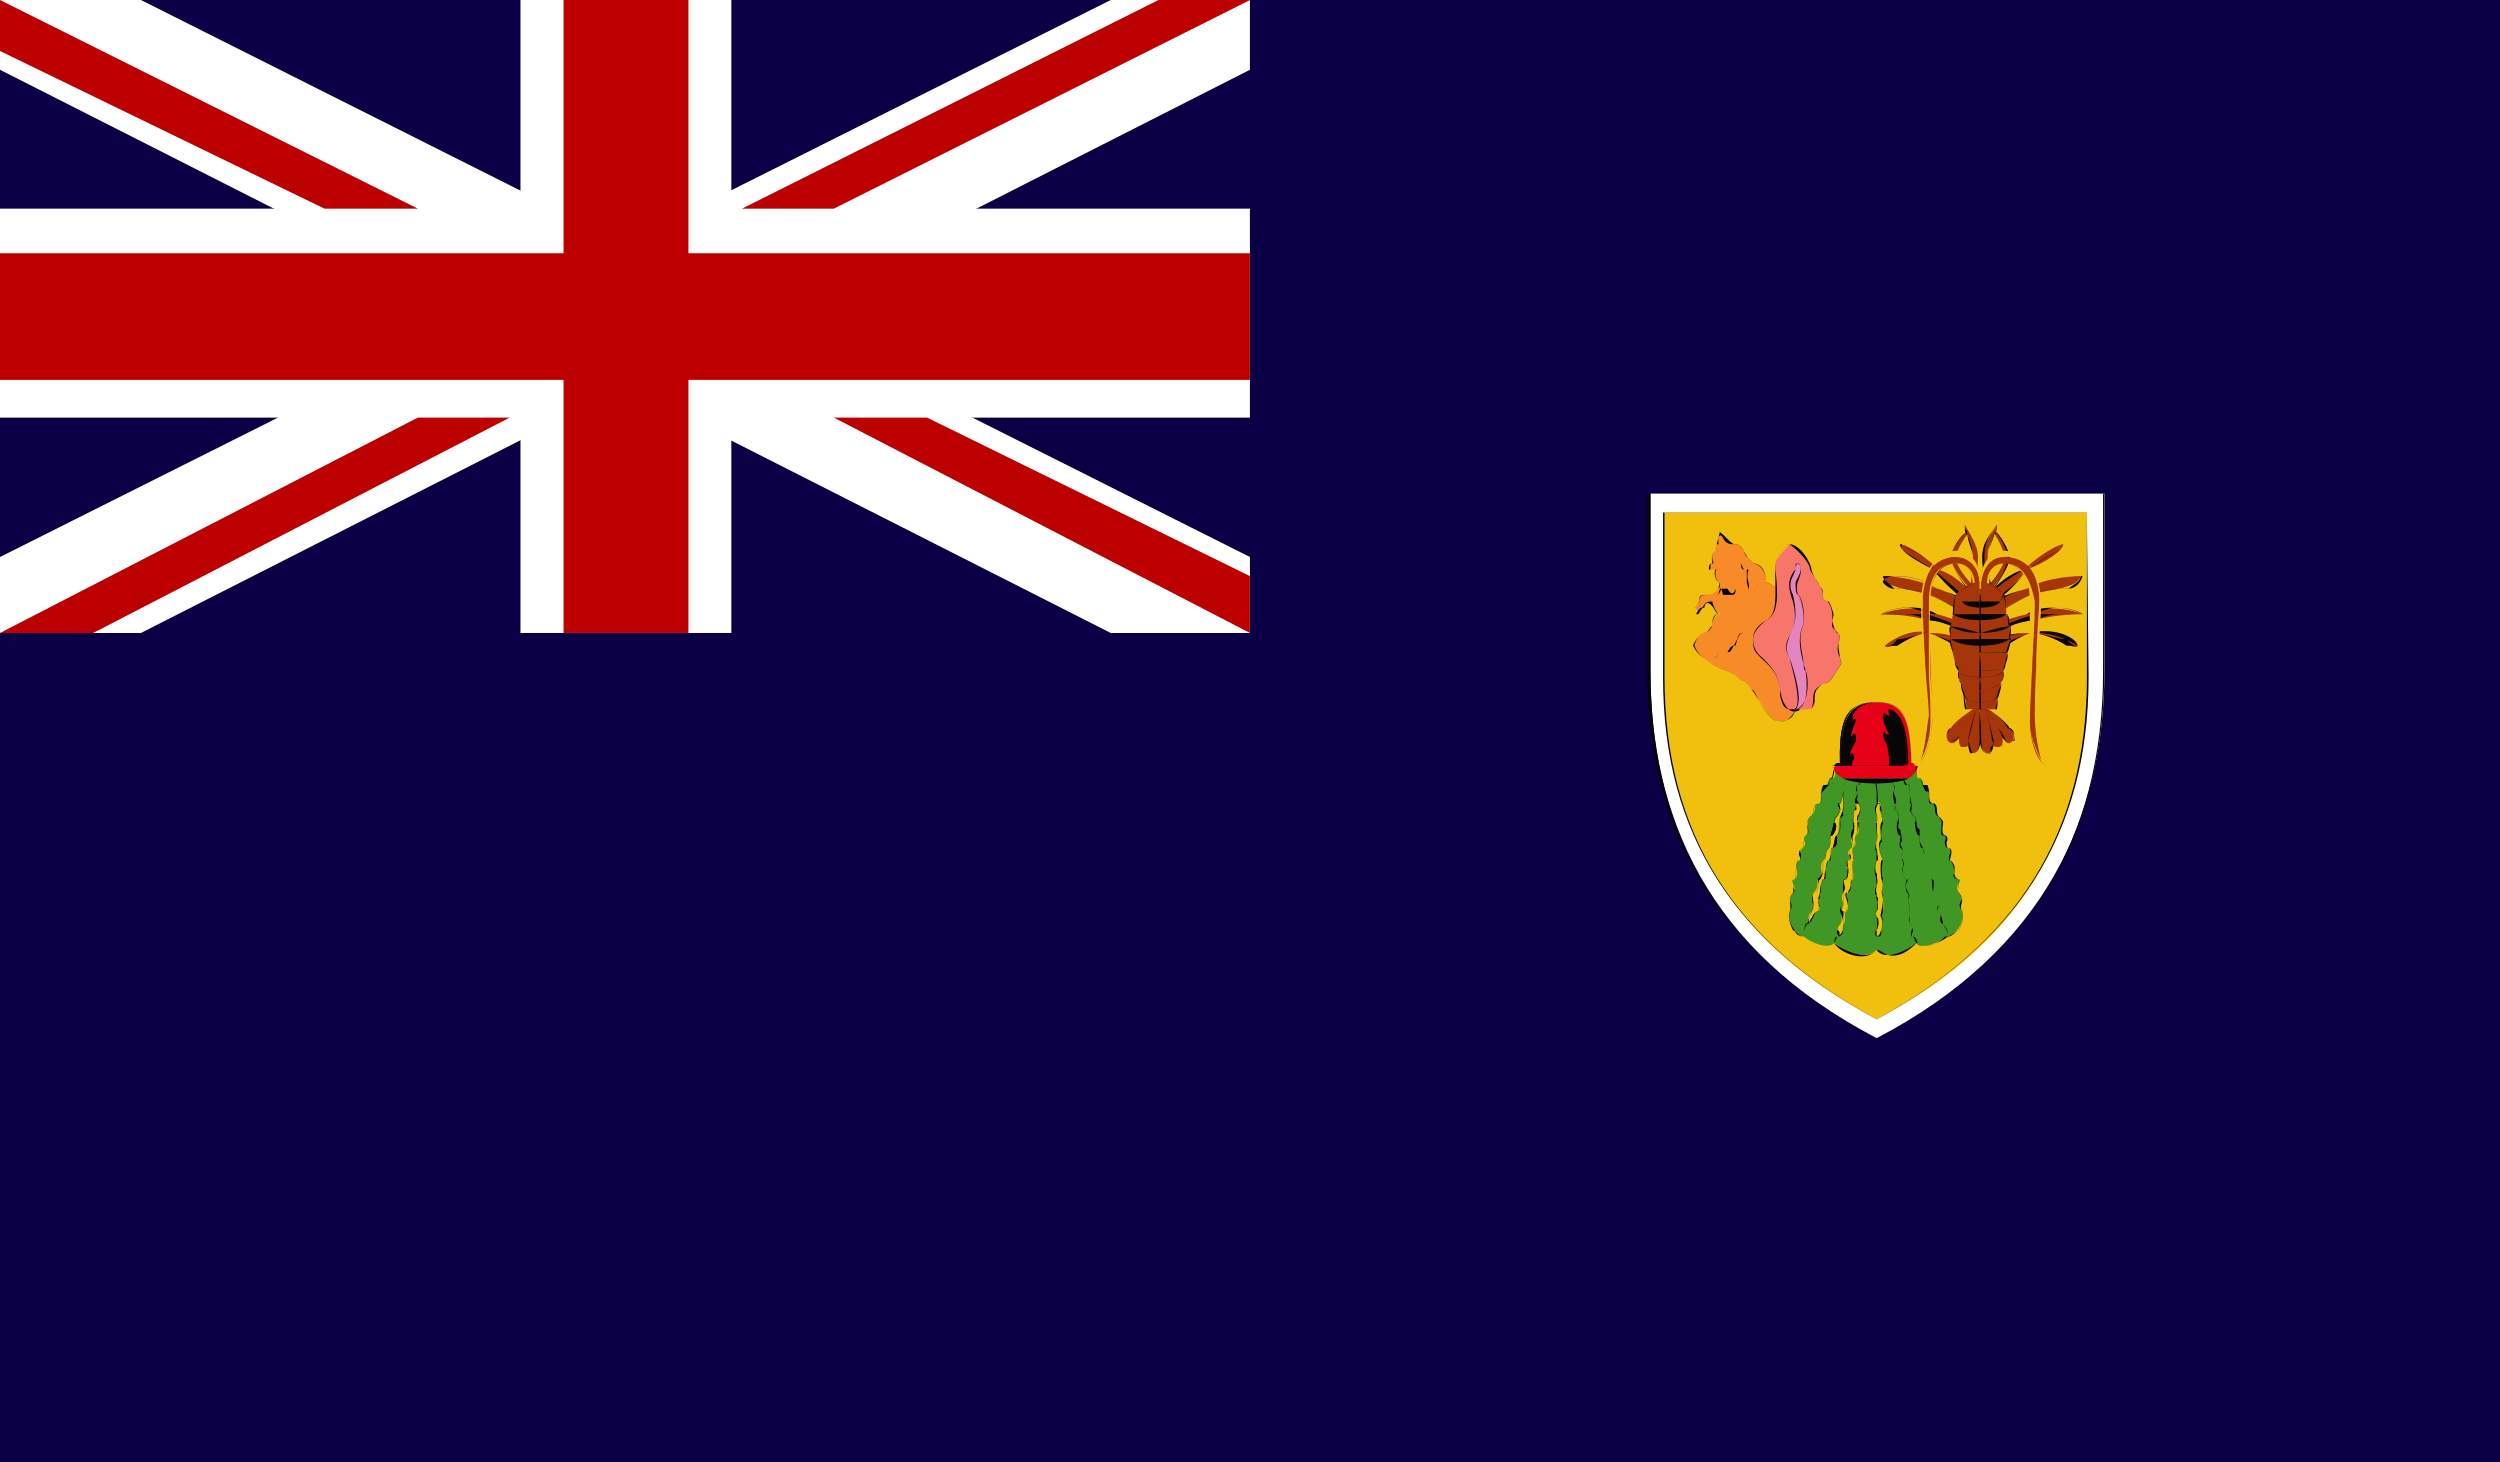 <svg enable-background="new 0 0 1451.1 848.6" viewBox="0 0 1451.1 848.6" xmlns="http://www.w3.org/2000/svg" xmlns:xlink="http://www.w3.org/1999/xlink"><rect x="0" y="0" width="1451.1" height="848.6" fill="#333333" stroke="none"/><clipPath id="a"><path d="m0 0h1451.1v848.6h-1451.1z"/></clipPath><clipPath id="b"><path d="m0 0h1451.1v848.6h-1451.1z"/></clipPath><path clip-path="url(#a)" d="m0 0h1451.1v848.6h-1451.1z" fill="#0b0045"/><g clip-path="url(#a)"><path clip-path="url(#b)" d="m1221.5 286.5v102.9c0 84.3-34.1 161.9-132.2 213.2-98.3-51.3-131.3-128.8-131.3-213.2v-102.9z" fill="#fff"/><g clip-path="url(#b)"><path d="m1089.3 602.6c-87.2-44.3-133.2-114.1-133.2-213.2v-102.9h265.3v102.9c.1 99.1-44.9 168.9-132.1 213.2zm131.4-316.1h-262.7v102.9c0 99.1 44.2 168.8 131.4 213.2 87.2-44.3 131.3-114.1 131.3-213.2z" fill="#070606"/></g><path clip-path="url(#b)" d="m1211.3 297.4v95.6c0 80.7-30.2 150.5-122 198.6-91.9-48.1-123.1-117.9-123.1-198.6v-95.6z" fill="#f1c00f"/><g clip-path="url(#b)"><path d="m1089.3 591.7c-81.8-44.3-124-106.8-124-198.6v-95.6h246l1 95.6c0 91.8-42.3 154.3-123 198.6zm122-294.3h-245.1v95.6c0 91.8 41.3 154.3 123.1 198.6 80.7-44.3 122-106.8 122-198.6z" fill="#070606"/></g><path clip-path="url(#b)" d="m1032.2 341.7c-1.8 0-3.6-3.7-7.1-3.7 0-7.4-4.7-11-7.5-11-3.6-3.8-3.6-3.8-5.4-7.3 0 0-1.8-3.8-4.7-3.8-4.7 0-5.4-3.6-7.4-3.6-1.8-3.5-1.8-3.5-2.7 0 0 3.6-3.5 7.4-.9 7.4-2.7 0-3.8 3.6-2.7 7.3-1.1 0-2 3.5 0 3.5h3.5c-2.9 0-3.5 3.8.9 7.4-.9 3.7-.9 3.7.9 3.7-1.8 0-4.7 3.6-7.3 3.6-4.7 0-5.6 0-5.6 3.8 0 0-1.8 3.6-2.7 3.6 2.7 3.8 3.6 0 5.6 0 .9-3.6 2.7-3.6 4.7-3.6.7 3.6 3.5 7.4 5.4 7.4-2.7 0-5.4 3.6-5.4 7.1 0 0-2 3.8-4.7 3.8-2 0-4.7 3.6-5.6 7.4 2.7 7.1 6.5 7.1 10.3 11.1 7.2 3.5 10.9 3.5 14.7 7.2 2.5 3.8 3.6 0 8.1 7.3 3.8 3.6 8.4 14.7 13.8 18.3 3.6 0 10.2 0 11.8-7 4.8-3.9 5.8-62.5-10-69.9z" fill="#f68b27"/><g clip-path="url(#b)"><path d="m1034 418.7c-1.8 0-3.6 0-3.6 0-4.7-3.5-6.5-7-9.1-11-2-3.7-3.8-7.3-4.7-7.3-2.8-3.6-3.6-3.6-5.6-3.6l-2.5-3.8c-3.8-3.6-7.5-3.6-14.7-7.2-3.8-4-7.6-4-11.1-11.1 1.7-3.8 4.5-7.4 6.4-7.4 2.7 0 3.5-3.8 4.7-3.8 0-3.6.7-7.1 3.5-7.1-1.8 0-3.5 3.6-3.5 7.1 0 0-2 3.8-4.7 3.8-2 0-4.7 3.6-5.6 7.4 2.7 7.1 6.5 7.1 10.3 11.1 7.2 3.5 10.9 3.5 14.7 7.2l2.5 3.8c2 0 2.8 0 5.6 3.6 2 0 2.7 3.6 4.7 7.3 2.7 4 4.5 7.4 9.1 11 4.6 0 10.2 0 11.8-7 2.9-4 4.7-33.1-.7-51.7-2.8-10.9-5.5-14.7-9.3-18.3-1.8 0-5.4-3.7-7.1-3.7 0-7.4-3.7-11-7.5-11-3.6-3.8-4.5-3.8-5.4-7.3 0 0-1.8-3.8-4.7-3.8-3.5 0-5.4 0-7.4-3.6-1.8-3.5-2.7 0-2.7 0s0 0 0 3.6c-.9 0-1.8 0-1.8 0h.9c.9-3.6.9-3.6.9-3.6l.9-3.5c4.5 3.5 6.5 7.2 9.2 7.2 2.9 0 4.7 3.8 4.7 3.8 1.7 3.6 1.7 3.6 5.4 7.3 2.9 0 7.5 3.5 7.5 11 1.8 0 5.4 3.7 7.1 3.7 4.7 3.6 7.4 7.4 10.1 18.3 4.7 18.5 4 47.7 0 51.7-1.6 3.4-4.3 6.9-8.3 6.9zm-36.6-62.2c-.9 0-2.9-3.8-2.9-3.8-2.6-3.6-4.5-3.6-5.3 0-2 0-2.9 3.8-3.5 3.8h-1.2c1.8-3.8 2.7-3.8 3.6-3.8 2-3.6 3.8-3.6 5.8-3.6.6 3.6 3.5 7.4 3.5 7.4zm-13.8-3.8c.9 0 2.7-3.6 2.7-3.6 0-3.8.9-3.8 5.6-3.8h3.7c1.8 0 1.8 0 2.7-3.6h-.9l.9-3.7c-1.8 0-3.8-3.6-2.7-7.4h1.8c-.9 0-1.8 0-3.5 0h-2c0-3.5.9-3.5 2-3.5 0-3.8 0-3.8 0-7.3 0 3.6 0 3.6.7 7.3-1.8 0-1.8 0-1.8 3.5h4.7c-1.8 0-1.8 0-1.8 3.8 0 0 .9 3.6 2.7 3.6 0 3.7-.9 3.7-.9 3.7s.9 0 1.8 0c-1.8 3.6-1.8 3.6-3.6 3.6-1.1 0-2.9 0-2.9 0-4.6 0-6.4 0-6.4 3.8-.1 0-1.9 3.6-2.8 3.6z" fill="#070606"/></g><path clip-path="url(#b)" d="m1038.7 315.9c-2.7 3.8-8.3 7.3-8.3 14.7 0 11.1 2.8 25.9-5.4 29.5-7.5 3.6-11.2 18.5-2.8 21.9 10 7.5 10 14.9 11.8 22.1 2 7.7 4.7 11.1 11.1 7.7 5.6 0 8.3 0 8.3-4 0-7.3 0-7.3 4.7-10.9 4.5 0 5.5-3.8 8.2-7.4 1.8-3.5 3.5-3.5 1.8-7.5-1.8-3.4-1.8-7.1 0-10.9 0-3.6-1.8-3.6-3.6-7.4 0 0-.9-3.6-.9-7.1 0 0 0-7.4-2.6-7.4-2.9 0-2.9-3.8-2.9-3.8 0-3.6-1.1-3.6-2.9-7.3-2.7-3.6-4.5-7.4-4.5-7.4 0-3.7-6.6-11-12-14.8z" fill="#f7756b"/><g clip-path="url(#b)"><path d="m1040.7 411.7c-3.8 0-5.6 0-7.4-7.7v-3.6c-1.1-7.3-2.8-11-11.1-18.5-2.9-3.4-4.7-3.4-4.7-10.9 0-3.6 1.8-7.4 7.5-10.9 7.1-3.6 5.4-14.7 5.4-29.5 0-7.3 3.6-10.9 7.5-14.7h.7c6.4 0 12.8 11.1 12.8 14.7 0 0 .9 3.8 3.6 7.4 1.8 3.7 3.8 3.7 2.9 7.3 0 0 0 3.8 3.5 3.8 2 3.6 2.9 7.4 2.9 7.4-.9 3.6-.9 7.1-.9 7.1 2.7 3.8 4.5 3.8 4.5 7.4-1.8 3.8 0 7.6 0 10.9 1.7 4 0 4-1.8 7.5-2.7 3.6-3.8 7.4-8.2 7.4-3.8 3.6-4.7 3.6-4.7 10.9l-1.8 4c-.9 0-3.5 0-6.4 0-1.6 0-2.7 0-4.3 0zm-2-95.8h-.7c-4 3.8-7.5 7.3-7.5 14.7 1.8 14.7 1.8 25.9-5.4 29.5-4.7 3.6-7.5 7.4-7.5 10.9 0 3.8 1.1 7.6 5.5 10.9 7.4 7.5 9.2 11.1 10.2 18.5l.7 3.6c2 7.7 6.7 11.1 11.1 7.7h6.4l.9-4c0-7.3.9-7.3 5.6-10.9 4.5 0 5.5-3.8 8.2-7.4 1.8-3.5 3.5-3.5 1.8-7.5-1.8-3.4-1.8-7.1 0-10.9 0-3.6-1.8-3.6-1.8-3.6-2.7-3.8-2.7-7.4-2.7-10.9 0 0 0-3.8-2.6-7.4-2.9 0-2.9-3.8-2.9-3.8 0-3.6-1.1-3.6-2.9-7.3-2.7-3.6-4.5-7.4-4.5-7.4.1-3.6-6.5-10.9-11.9-14.7z" fill="#070606"/></g><path clip-path="url(#b)" d="m1040.7 411.7c10 0 8.1-14.9 7.3-22.3-1.1-7.5-5.8-18.5-1.8-25.8 3.6-7.1-5.6-18.3-2.9-25.6 2.9-7.4 1.8-7.4 1.8-7.4 0-3.5-2.9-3.5-2.9 0 0 0-.7 0-1.6 3.8-2.7 3.6-2 10.9 0 10.9.9 3.8 2.7 14.7-1.1 22.1-3.6 7.4-2.7 11.1-.9 14.5 3 7.5 8.4 29.8 2.1 29.8z" fill="#e485c0"/><g clip-path="url(#b)"><path d="m1039.6 411.7h1.1c6.3 0 0-22.3-2-29.8-1.8-3.4-3.6-7.1.9-14.5 3.7-7.4 1.9-14.7 1.1-18.3-2.7-7.4-2.7-11.1-1.1-14.7 1.9-3.8 2.7-3.8 2.7-3.8 0-3.5 0-3.5 0-3.5 1.8 0 2.9 0 2.9 3.5 0 0 1.1 0-1.8 7.4-1.1 3.7 0 7.3.7 7.3 2.9 3.8 3.9 14.7 2.2 18.3-2.9 7.4 0 14.9.7 22.3l1.1 3.5c1.8 3.6 2.7 22.3-7.3 22.3zm3.8-84.7s-1.1 0-1.1 3.5c0 0 0 0-1.6 3.8-2 3.6-2 7.3 0 10.9 1.6 7.4 2.7 14.7-1.1 22.1-3.6 7.4-2.7 11.1-.9 14.5 2.8 7.5 8.2 25.8 3.5 29.8 8.4 0 6.5-18.6 5.8-22.3-1.1 0-1.1-3.5-1.1-3.5-1.8-7.3-3.6-14.9-.7-22.3 1.8-3.6 0-14.5-2.2-18.3-1.8 0-1.8-3.6-1.8-7.3 4-7.4 2.9-7.4 2.9-7.4.1-3.5-1-3.5-1.7-3.5zm-48.9 54.9h-.7c1.7 0 2.7 0 3.5-3.4h.9 4.5c2-3.8 2.9-3.8 4.7-3.8 1.8-7.4 2.9-7.4 6.4-7.4-3.5 0-4.6 0-5.4 3.6-2.1 3.8-3.8 7.6-4.6 7.6h-4.7c-1.8 0-1.8 0-1.8 0-.7 3.4-1.7 3.4-2.8 3.4zm4.7-25.4c.9-3.8 2.9-7.4 3.5-7.4 2 0 4.7 0 5.8-3.8-1 3.8-3.8 3.8-5.8 3.8-.6 0-2.6 3.6-3.5 7.4zm5.6-11.2h-2c-.7 0-2.7 0-2.7 0l-.9-3.6h3.5c2 3.6 3.6 3.6 4.7 0 .1 3.6-1 3.6-2.6 3.6zm12.7 0c1.1-3.6 1.8-7.3 7.5-7.3-5.6 0-6.4 3.7-7.5 7.3zm-2.7-3.6s0 0-.9-3.7c0-3.6 0-3.6 0-7.4 0 0 0 0-1.7 0-1.8 0-1.8-3.5-1.8-3.5s0-3.8-1.8-3.8v-3.6c-1 0-1 0-3.8 0h3.8s0 0 0 3.6c1.8 0 1.8 3.8 1.8 3.8s0 0 1.8 3.5h2.7c-.9 3.8-.9 3.8 0 7.4-.1 0 .8 3.7-.1 3.7z" fill="#070606"/></g><path clip-path="url(#b)" d="m1111.4 444.6c1.8 3.7 0 7.4 2.7 7.4 2.8 0 0 3.7 3.5 3.7 3.8 3.6 0 10.8 4.7 10.8 2.9 0-.9 3.8 2.9 7.3 5.4 3.8 0 7.6 3.6 11.1 2.7 3.6-1.8 3.6 1.8 7.3 4.7 3.8-.9 7.4 1.8 7.4 4.6 3.6-.9 7.5 4.6 10.9 2.9 0-3.5 3.8 0 7.6 3.6 3.6 0 7.4 1.8 10.9 1.8 3.7-1.8 14.5-10 14.5-2.8 3.8-13.8 7.8-16.5 3.8-3.8 4-16.5 10.9-22.9 4-7.5 6.9-19.5 0-24.8-4-2.9 4-13.8 0-17.6-3.8-6.3 0-10-10.8-8.2-14.5 2-3.6-1.8-7.4 2-10.9 2.7-3.8-2.7-7.6.9-7.6 3.6-3.4-.9-7.3 1.8-10.9 3.6 0-1.1-3.6 2.9-7.4 3.6-3.7-1.1-3.7 1.8-7.3 3.5-3.5-1.1-7.3 2.7-11.1 4.5-3.5.9-7.3 4.5-7.3 2.9 0 0-7.2 2.9-10.8 4.5 0 1.7-3.7 4.5-3.7 3.8 0 1.1-3.6 3.8-7.4 8 3.7 33.6 7.3 44.8 0z" fill="#419726"/><g clip-path="url(#b)"><path d="m1098.5 554.7c-4.5 0-6.5-3.3-9.2-3.3-5.6 6.9-19.5 3.3-24.8-4-2 4-9.3 0-14.7-3.8 5.4 3.8 12.7 7.8 14.7 3.8 5.3 4 19.2 10.9 24.8 4 4.6 6.9 18.3 0 22.9-4 4.7 4 13.7 0 16.5-3.8 4.7 0 6.5-3.6 8.3-3.6 1.8-3.6 2.9-7.2 1.8-10.9-1.8-3.6-1.8-3.6 0-7.4 0 0 0 0-1.8-3.6-1.8 0 0-3.8 0-3.8 0-3.8 0-3.8 0-3.8-3.5 0-3.5-3.4-2.8-3.4 0-3.9 0-3.9-1.8-7.5-1.8 0-.9 0-.9-3.6.9 0 .9-3.8-.9-3.8s-1.8-3.7-1.8-3.7 1.8-3.6-1.1-3.6c-1.7 0-.7-3.5-.7-7.3 0 0 .7 0-1.8-3.8-2 0-2-3.5-2-3.5s0-3.8-1.8-3.8-1.8 0-1.8-3.6 0-3.6-2-3.6c-1.7-3.6-1.7-3.6-1.7-3.6-.9-3.7-.9-3.7-.9-3.7-2.7 0-2.7-3.6-2.7-3.6s0-3.7-.9-3.7c-5.6 3.7-12.9 3.7-19.4 3.7-10.2 0-22.1 0-25.6-3.7-1.8 0-1.8 3.7-1.8 3.7l-.9 3.6c-2 0-2 0-2 3.7 0 0-.7 0-3.5 3.6 0 0-1.1 0-1.1 3.6s0 3.6-1.8 3.6c-2.7 0-2.7 3.8-2.7 3.8s0 3.5-1.8 3.5c-2.7 3.8-1.9 3.8-1.9 3.8 1.1 3.8 1.1 7.3-.7 7.3-1.1 0-1.1 3.6-1.1 3.6l-.7 3.7c-2.2 0-2.2 3.8-2.2 3.8 1 3.6 2.2 3.6-.7 3.6-1.1 3.6-1.1 3.6-1.1 7.5 0 0 0 3.4-.7 3.4-1.9 0-.9 0-.9 3.8 0 0 1.6 3.8 0 3.8-2 3.6-2 3.6-2 3.6.9 3.8 2 3.8 0 7.4-.7 3.7 0 7.3 2 10.9 1.6 0 2.7 3.6 6.3 3.6-4.7 0-5.4-3.6-5.4-3.6-2.8-3.6-3.5-7.2-2.8-10.9.9-3.6 0-3.6 0-7.4 0 0 0 0 2-3.6v-3.8c0-3.8-1.1-3.8.9-3.8.7 0 .7-3.4.7-3.4 0-3.9 0-3.9 1.1-7.5 1.8 0 1.8 0 1.8-3.6 0 0-1.8-3.8 1.1-3.8l.7-3.7s0-3.6 1.1-3.6c1.8 0 .7-3.5.7-7.3 0 0-.7 0 1.9-3.8 1.8 0 1.8-3.5 1.8-3.5s0-3.8 2.7-3.8c1.8 0 1.8 0 1.8-3.6s0-3.6 1.1-7.2h2.9c.7-3.7.7-3.7.7-3.7 2 0 2-3.6 2-3.6s.9-3.7 2.7-3.7c3.5 0 15.5 3.7 25.6 3.7 6.5 0 13.8 0 19.4-3.7.9 0 .9 3.7.9 3.7s0 3.6 1.8 3.6c0 0 1.8 0 1.8 3.7h2.8c.9 3.6.9 3.6.9 7.2 0 0 0 3.6 2.7 3.6 1.8 0 1.8 3.8 1.8 3.8s0 3.5 1 3.5c3.6 3.8 2.5 3.8 2.5 3.8-.7 3.8-.7 7.3 1.1 7.3s1.8 3.6.9 3.6c0 0 0 3.7.9 3.7 2.9 0 1.8 3.8 1.8 3.8-.9 3.6-.9 3.6 0 3.6 2.8 3.6 1.8 3.6 1.8 7.5 0 0 0 3.4 2.8 3.4v3.8s-1.8 3.8 0 3.8c1.8 3.6 1.8 3.6 1.8 3.6 0 3.8-1.8 3.8 0 7.4 1.1 3.7 0 7.3-1.8 10.9-1.8 0-3.5 3.6-6.4 3.6-4.6 3.8-15.6 7.8-18.3 3.8-3.9 3.9-8.4 7.3-13.9 7.3z" fill="#070606"/></g><path clip-path="url(#b)" d="m1069.9 459.3s0 3.6-1.7 7.2c-1.8 0 1.7 3.8-1.8 7.3-2.7 3.8 0 3.8-2.7 11.1-2.6 0 0 3.6-2 7.3-3.5 3.8 0 3.8-3.5 7.4-2.9 3.6.9 7.5-1.8 10.9-3.8 0 .7 3.8-3.8 7.6-2.7 3.6 1.8 7.4-.9 10.9-3.5 3.7-.9 3.7-2.8 7.3 3.7-3.6 3.7-7.3 6.4-7.3 2.9-3.6-.9-7.4 0-7.4 1.8 0 0-7.4 2.9-11.1 2.9 0 0-7.3 2.9-10.9 1.6 0 .7-3.6 2.6-7.4 2.7-3.7 0-3.7 2.7-7.3 1.8-3.5 0-7.3 1.8-11.1 1.7-3.5 1.7-7.3 1.7-7.3s0-10.9 0-7.2z" fill="#f1c00f"/><g clip-path="url(#b)"><path d="m1048.8 536.4h-.7c1.8 0 1.8-3.6 1.8-3.6s0 0 1.7-3.7l.9-3.6c-.9-3.8-.9-3.8 0-7.4 2.7 0 2.7-3.8 2.7-3.8 0-3.8 0-3.8 0-3.8 2.9-3.4 2.9-3.4 2.9-7.3v-3.6c1.7 0 1.7-3.6 1.7-3.6s0-3.8 1.8-3.8c.9-3.7.9-3.7.9-3.7 0-3.6 0-3.6 1.1-7.2l.9-3.8s0-3.8 1.8-3.8c1.8-3.5 1.8-3.5 1.8-3.5-1.8-3.8-1.8-3.8 0-3.8 1.7-3.6 1.7-7.2 1.7-7.2v-3.6 10.8s0 0 0 3.8v3.5c-1.7 0-1.7 3.8-1.7 3.8 0 3.8 0 3.8-1.8 7.3v3.6s0 3.7-2.7 3.7c-1.1 0-1.1 3.8-1.1 7.4 0 0-.9 0-1.6 0-1.2 3.6-1.2 3.6-1.2 7.5 0 3.4 0 3.4-1.7 3.4-1.1 3.8-1.1 3.8-1.1 7.6-.7 0-.7 3.6-.7 3.6h-1.1c1.1 3.8 1.8 3.8 0 7.4-1.8 0-2.7 3.7-2.7 3.7s-1.7 3.7-3.6 3.7zm21.1-77.1s0 3.6-1.7 7.2c-1.8 0 0 0 0 3.8 0 0 0 0-1.8 3.5-1.8 0-1.8 3.8-1.8 3.8 1.8 0 1.8 3.8-.9 7.3-1.1 0-1.1 0-1.1 3.6 0 0 0 0-.9 3.7-1.8 0-1.8 3.8-1.8 3.8s0 3.6-1.7 3.6v3.6c0 3.9 0 3.9-1.8 7.3 0 0-1.1 0-1.1 3.8 0 0 0 3.8-2.7 3.8-.9 3.6 0 3.6 0 7.4l-.9 3.6c-1.7 3.7-1.7 3.7-1.7 3.7v3.6c.9-3.6 1.7-3.6 1.7-3.6s.9-3.7 3.6-3.7c1.1-3.6 0-3.6 0-7.4l1.1-3.6c0-3.8.7-3.8 1.8-7.6 0 0 .9 0 .9-3.4.9-3.9.9-3.9 2-7.5h.7c.9-3.6.9-7.4 2-7.4l.9-3.7s0-3.6 1.8-3.6c1.8-3.5 1.8-3.5 1.8-7.3v-3.8c1.7-3.5 1.7-3.5 1.7-3.5 0-3.8 0-3.8 0-3.8v-7.2z" fill="#070606"/></g><path clip-path="url(#b)" d="m1077.3 466.4c-1.8 0 1.7 3.8-.9 3.8-1.8 7.3 1.8 7.3-.9 14.7-2.9 3.6.9 3.6-.9 7.3-4.7 3.8.9 3.8-2 7.4-2.8 3.6 2 3.6-.9 10.9-3.5 0 .9 3.8-1.8 7.6-1.7 3.6 0 3.6 0 7.4-1.7 3.6 0 7.3-1.7 10.9-3.6 3.6 0 3.6-1.8 7.2 3.5 0 3.5-7.2 3.5-7.2 1.8 0 0-7.3 1.8-7.3 2.9-3.6-1.8-7.4.9-10.9 2.9-3.8 0-7.6 2.9-7.6.9-3.4-.9-7.3 0-10.9 1.8 0-.9-3.6 0-7.4 3.5-3.7 0-3.7 1.8-7.3 3.7-3.5 0-7.3 1.7-11.1 0-.1 2-7.5-1.7-7.5z" fill="#f1c00f"/><g clip-path="url(#b)"><path d="m1066.3 543.6c1.8 0 0 0 0-3.6 0 0 0-3.6 1.8-3.6 1.7-3.6 1.7-3.6 0-7.3 0 0 0-3.6 1.7-3.6v-3.8-3.6c0-3.8 0-3.8 0-7.6h1.8c.9-3.4.9-7.3.9-7.3-.9 0-.9-3.6 0-3.6 2 0 .9-3.6.9-3.6s-.9-3.8 1.1-3.8c.9-3.7.9-3.7.9-3.7s-2-3.6 0-7.2c.9 0 0-3.8 0-3.8s0-3.8.9-7.3c0 0 .9 0 .9-3.8 0 0-.9 0 0-3.6 1.7 3.6 1.7 3.6 1.7 3.6 2 3.8 0 7.3 0 7.3-.9 3.8-.9 3.8-.9 3.8s.9 3.8-.8 7.3v3.6s0 0-1.8 3.7v3.8c.9 3.6.9 3.6 0 3.6v3.6 7.3h-.9c0 3.8 0 7.6-2 7.6-.9 0-.9 3.6 0 3.6 0 3.8 0 3.8-.9 7.4-1.8 0-1.8 3.7-1.8 3.7v3.6 3.6c.1.1.1 3.7-3.5 3.7zm11-77.2c0 3.8.8 3.8-.9 3.8-.9 3.5-.9 3.5-.9 7.3.9 0 .9 3.8 0 7.3 0 0-.9 0 0 3.6 0 0 0 0-.9 3.7-2 0-1.1 3.8-1.1 3.8 1.1 0 1.1 3.6-.9 3.6-.9 0 0 3.6 0 3.6s.9 3.9-.9 7.3c-1.8 0-1.8 0-1.8 0 0 3.8 1.8 3.8 0 7.6v3.6 3.8c-1.7 0-1.7 3.6 0 3.6 0 3.7 0 3.7-1.7 7.3-1.8 0-1.8 3.6-1.8 3.6 1.8 0 1.8 3.6 0 3.6 1.8 0 3.5-3.6 3.5-3.6 0-3.6 0-3.6 0-3.6v-3.6s0-3.7 1.8-3.7c.9-3.6.9-3.6 0-7.4 0 0-1.8-3.6.9-3.6 2-3.8 2-3.8 2-7.6h.9c0-3.4 0-3.4 0-7.3v-3.6c.9 0 0 0 0-3.6v-3.8c1.8-3.7 1.8-3.7 1.8-3.7v-3.6c1.7-3.5 1.7-7.3 1.7-7.3s-1.7 0-.9-3.8c0 0 2.9-3.5.9-7.3 0 0 0 0-1.7 0z" fill="#070606"/></g><path clip-path="url(#b)" d="m1089.3 466.4c-1.8 3.8 1.7 7.3 0 11.1-.9 3.8 1.7 7.3 0 10.9-1.8 3.7 2.6 7.5 0 11.1-1.8 7.5 1.7 10.9 0 14.7-1.8 3.8 2.6 7.4 0 14.7-1.8 3.7 3.5 3.7 0 10.9-1.8 0 0 7.4 2.6 0 2-7.2-2-7.2.9-10.9 1.1-3.6-.9-10.9 0-14.7 0-3.8-2.9-7.1 0-14.7 0 0-3.5-7.4-1.8-11.1 1.8 0-1-7.2.9-10.9 2 0-.9-7.3-.9-7.3 1.9 0 .1-7.3-1.7-3.8z" fill="#f1c00f"/><g clip-path="url(#b)"><path d="m1090 543.6h-.7c-.9 0-.9-3.6 0-3.6 1.7-3.6.7-7.2.7-7.2-1.6 0-2.5-3.7-.7-3.7.7-3.6.7-7.4.7-7.4-1.6-3.6-2.5-3.6-.7-7.4 0-3.8 0-3.8-.9-7.1 0 0-.9-3.9.9-7.5v-3.7c-.9-3.8-.9-3.8 0-7.5v-3.6c0-3.5-.9-7.3 0-7.3v-3.8c-.9-3.5-1.8-3.5 0-7.3h.7c2 0 2 3.8 2 3.8s0 0 0 3.5c.9 0 .9 3.8.9 3.8-.9 3.8-.9 3.8-.9 7.3 0 3.6.9 3.6 0 3.6-2 3.7-.9 3.7 0 7.5.9 3.6.9 3.6.9 3.6-.9 3.6-.9 7.5 0 10.9v3.8c-.9 3.8 0 3.8 0 7.4v7.4c-.9 3.7-.9 3.7 0 3.7 0 0 0 3.6-.9 7.2 0 3.6-.9 3.6-2 3.6zm0-77.2h-.7c-.9 3.8-.9 3.8 0 7.3v3.8 7.3 3.6c-.9 3.7 0 3.7 0 7.5 0 0 1.7 3.6 0 3.6-1.8 3.6-.9 7.5 0 7.5 0 3.4.7 3.4 0 7.1-.9 3.8 0 3.8 0 7.4 0 0 1.7 3.8 0 7.4-1.8 0-.9 3.7 0 3.7 0 0 1.7 3.6 0 7.2v3.6h.7s1 0 2-3.6c.9-3.6.9-7.2 0-7.2 0 0-.9 0 0-3.7.9-3.6.9-7.4.9-7.4-.9-3.6-.9-3.6 0-7.4 0 0 0-3.8-.9-3.8 0-3.4-.9-7.3 0-10.9.9 0 .9 0 0-3.6-.9-3.8-2-3.8-.9-7.5 0 0 .9 0 .9-3.6 0-3.5-.9-3.5 0-7.3.9 0 .9-3.8 0-3.8 0-3.5-.9-3.5-.9-3.5v-3.8h-1.1z" fill="#070606"/></g><path clip-path="url(#b)" d="m1109.4 448.3c0-29.6-3.6-40.6-20-40.6-17.6 0-21.2 11-21.2 40.6z" fill="#e60018"/><g clip-path="url(#b)"><path d="m1089.3 551.3c.7-4 0-7.8 0-7.8-.9 0-1.8-3.6 0-3.6.7-3.6 0-7.2 0-7.2-.9 0-1.8-3.7 0-3.7.7-3.6.7-7.4.7-7.4-1.6-3.6-2.5-3.6-.7-7.4 0-3.8 0-3.8-.9-7.1 0 0-.9-3.9.9-7.5v-3.6c-.9-3.8-.9-3.8 0-7.5v-3.6c0-3.5-.9-7.3 0-7.3v-3.8c-.9-3.5-1.8-3.5 0-7.3v-7.2c-.9-3.6-.9-7.3 0-7.3-.9 0 0 3.7 0 3.7.7 3.6.7 10.8.7 10.8-1.6 3.8-1.6 3.8-.7 7.3v3.8 7.3 3.6c-.9 3.7 0 3.7 0 7.5 0 0 1.7 3.6 0 3.6-1.8 3.6-.9 7.5 0 7.5 0 3.4.7 3.4 0 7.1-.9 3.8 0 3.8 0 7.4 0 0 1.7 3.8 0 7.4-1.8 0-.9 3.7 0 3.7 0 0 1.7 3.6 0 7.2-.9 0-.9 3.6 0 3.6 0 .1.7 3.9 0 7.8zm23-3.9-1.8-3.8c-2 0-1.1 0-1.1-3.6 1.1 0 1.1-3.6-.9-3.6-.9-3.6 0-3.6 0-7.3v-3.6c-.9 0-.9-3.8-.9-3.8s.9-3.6-.9-3.6c-.9-3.8-.9-3.8 0-7.6 0 0 .9 0-.9 0-1.8-3.4-1.8-7.3-1-7.3 0 0 1-3.6-.8-3.6v-3.6s.8-3.8-1.1-3.8c-.7-3.7 0-3.7 0-3.7 0-3.6 1.1-3.6-.7-3.6-2-3.5-1-7.3-1-7.3 1-3.8 1-3.8 0-7.3-1.8 0-1.8 0-.9-3.8h-.9c-.8-7.2-.8-7.2 0-7.2 0-3.6.9-3.6-.8-3.6v-3.7-3.6h-19.6v3.6s.9 3.7 0 3.7c-1.7 0-1.7 0-.9 3.6 0 0 .9 0-.8 7.2 0 3.8.8 3.8-.9 3.8-.9 3.5-.9 3.5-.9 7.3.9 0 .9 3.8 0 7.3 0 0-.9 0 0 3.6 0 0 0 0-.9 3.7-2 0-1.1 3.8-1.1 3.8 1.1 0 1.1 3.6-.9 3.6-.9 0 0 3.6 0 3.6s.9 3.9-.9 7.3c-1.8 0-1.8 0-1.8 0 0 3.8 1.8 3.8 0 7.6v3.6 3.8c-1.7 0-1.7 3.6 0 3.6 0 3.7 0 3.7-1.7 7.3-1.8 0-1.8 3.6-1.8 3.6 1.8 3.6 1.8 3.6 0 3.6l-1.8 3.8s0-3.8 1.8-3.8 0 0 0-3.6c0 0 0-3.6 1.8-3.6 1.7-3.6 1.7-3.6 0-7.3 0 0 0-3.6 1.7-3.6v-3.8-3.6c0-3.8 0-3.8 0-7.6h1.8c.9-3.4.9-7.3.9-7.3-.9 0-.9-3.6 0-3.6 2 0 .9-3.6.9-3.6s-.9-3.8 1.1-3.8c.9-3.7.9-3.7.9-3.7s-2-3.6 0-7.2c.9 0 0-3.8 0-3.8s0-3.8.9-7.3c0 0 .9 0 .9-3.8 0 0-.9 0 0-3.6 1.7-3.6.8-3.6 0-3.6 0-3.6 0-3.6 1.7-3.6v-3.7-3.6h-6.4v3.6s0 0-2.8 3.7v3.6s0 3.6-1.7 7.2c-1.8 0 0 0 0 3.8 0 0 0 0-1.8 3.5-1.8 0-1.8 3.8-1.8 3.8 1.8 0 1.8 3.8-.9 7.3-1.1 0-1.1 0-1.1 3.6 0 0 0 0-.9 3.7-1.8 0-1.8 3.8-1.8 3.8s0 3.6-1.7 3.6v3.6c0 3.9 0 3.9-1.8 7.3 0 0-1.1 0-1.1 3.8 0 0 0 3.8-2.7 3.8-.9 3.6 0 3.6 0 7.4l-.9 3.6c-1.7 3.7-1.7 3.7-1.7 3.7s0 3.6-1.1 3.6c-1.8 3.6-1.8 3.6-1.8 7.2 0-3.6 0-3.6 1.1-7.2 1.8 0 1.8-3.6 1.8-3.6s0 0 1.7-3.7l.9-3.6c-.9-3.8-.9-3.8 0-7.4 2.7 0 2.7-3.8 2.7-3.8 0-3.8 0-3.8 0-3.8 2.9-3.4 2.9-3.4 2.9-7.3v-3.6c1.7 0 1.7-3.6 1.7-3.6s0-3.8 1.8-3.8c.9-3.7.9-3.7.9-3.7 0-3.6 0-3.6 1.1-7.2l.9-3.8s0-3.8 1.8-3.8c1.8-3.5 1.8-3.5 1.8-3.5-1.8-3.8-1.8-3.8 0-3.8 1.7-3.6 1.7-7.2 1.7-7.2 0-3.6 0-3.6 0-3.6 2.8-3.7 2.8-3.7 2.8-3.7-.9-3.6-.9-3.6-.9-3.6h-3.5c-1.8-33.1 4.5-40.6 21.2-40.6 15.4 0 20 7.4 20 40.6h-3.6s0 0-1 3.6c0 0 0 0 2 3.7 1.8 0 1.8 0 1.8 3.6v7.2c2 0 .9 0 .9 3.8 0 0-.9 0 1.1 3.5 1.8 0 1.8 3.8 1.8 3.8s0 3.8 1.8 3.8v7.2s0 0 1.8 3.7l1 3.8s0 3.6.7 3.6c2 0 2 3.6 2 3.6 0 3.9 0 3.9.9 7.3 1.8 0 1.8 0 1.8 3.8 0 0-.9 3.8.9 3.8 2 3.6 2 3.6 2 7.4 0 0-1 3.6 0 3.6 1.8 3.7 1.8 3.7 1.8 3.7l.7 3.6c2.9 3.6 2.9 3.6 2 7.2.9-3.6 0-3.6-2-7.2-1.7 0-1.7-3.6-1.7-3.6s1 0-.8-3.7c-1 0-1-3.6 0-3.6 0-3.8 0-3.8-2-7.4-1.8 0-1.8-3.8-1.8-3.8 0-3.8 0-3.8-.9-3.8-.9-3.4-.9-3.4-.9-7.3 0 0 0-3.6-2-3.6-.7 0-.7-3.6-.7-3.6s0-3.8-2-3.8c-.9-3.7-.9-3.7-.9-3.7 0-3.6 0-3.6-.9-3.6-1.8-3.5-1.8-7.3-1.8-7.3.9 0 .9-3.8-.9-3.8-2-3.5-2-3.5-2-3.5.9-3.8.9-3.8.9-3.8-.9-3.6-.9-7.2-.9-7.2 0-3.6 0-3.6-2.7-3.6-1.8-3.7-1-3.7-1-3.7 0-3.6 0-3.6 0-3.6h-6.3v3.6 3.7c1.7 0 1.7 0 .8 3.6 0 0-.8 0 .9 3.6.9 3.6 0 3.6 0 3.6 0 3.8-.9 3.8.9 3.8 1 3.5 1 7.3 1 7.3s-1 3.8.7 3.8c1.1 3.5 1.1 7.2 1.1 7.2s-1.8 0 0 3.7c.8 0 0 3.8 0 3.8s0 3.6.8 3.6v3.6s-.8 3.9 1 7.3h1.8c-1.8 3.8-1.8 3.8 0 7.6.9 0 .9 3.6 0 3.6 0 0 0 3.8.9 3.8v3.6 7.3c2 0 2 3.6 2 3.6-1.1 3.6-1.1 3.6 0 3.6 1.8 0 2.7 3.8 2.7 3.8zm-23-139.7c-16.7 0-21.2 7.4-21.2 40.6h3.5c.9 0 .9-3.7.9-3.7h2c-2 0-2 3.7-2 3.7h6.4s0 0 0-3.7l.9 3.7c-.9 0-.9 0-.9 0h19.5v-3.7 3.7h6.3l-.8-3.7c.8 0 .8 3.7.8 3.7h4.6c.1-33.1-4.5-40.6-20-40.6z" fill="#070606"/></g><path clip-path="url(#b)" d="m1068.2 448.3c0-29.6 3.5-40.6 21.2-40.6-8.3 0-12.9 4-13.8 7.4-.9 3.5-.9 3.5-.9 3.5 3.6-3.5 2.7 0 .9 4 0 0-2.9 7.3 0 3.4.9 0 3.5 0 0 3.9-.9 3.6-2.9 11-.9 7.2 1.8 0 1.8 3.8.9 3.8-.9 3.6-.9 3.6-.9 3.6 1.8 0 1.8 0 .9 3.7h-7.4z" fill="#070606"/><g clip-path="url(#b)"><path d="m1075.5 448.3h-7.3c-1.8-33.1 4.5-40.6 21.2-40.6-8.3 0-12.9 4-13.8 7.4v3.5h.9c-.9 0-.9 0-.9 0s-.9 0 0-3.5c0-3.5 5.5-7.4 12.9-7.4-15.8 0-20.2 7.4-20.2 40.6h7.2v-3.7c.9 0 0 3.7 0 3.7zm-.9-11.1c-2 0 0-3.6.9-7.2.9 0 1.8-3.9 1.8-3.9v3.9c-1.8 3.6-3.8 7.2-3.8 7.2h2z" fill="#070606"/></g><path clip-path="url(#b)" d="m1106.7 444.6c0-21.9-2.7-29.4-9.1-32.9-3.6 0-3.6 0-1.8 0 1.8 3.5 1.8 7 0 3.5-1.8 0-1.8-3.5-2.9 0 0 0 1.1 7.5 3.8 10.9 0 0 .9 3.9-2 0-1.8-3.4-1.8 0-.8 3.9 3.6 3.6 3.6 14.6 3.6 18.3z" fill="#070606"/><g clip-path="url(#b)"><path d="m1096.7 448.3c0-3.7 0-14.7-2.7-18.3-1.1-3.9-1.1-3.9-1.1-3.9s1.1 0 1.8 0h2l-2-3.4c-1.8-4-1.8-7.5-1.8-7.5h1.1s0 3.5 1.8 7.5l.9 3.4h.9c-1.8 3.9-1.8 0-3.6 0h-1.1s1.1 0 1.1 3.9c3.6 3.6 3.6 14.6 3.6 18.3l9.1-3.7c0-21.9-3.8-29.4-9.1-32.9-1.8 0-1.8 0-1.8 0-1.8 0 0 0 0 0 .9 3.5 1.8 3.5 1.8 7-.9-3.5-1.8-3.5-1.8-3.5.9 0 .9 0 0-3.5-1.8 0-1.8 0-1.8 0h3.6c6.4 3.5 10 11 10 32.9z" fill="#070606"/></g><path clip-path="url(#b)" d="m1089.3 451.9h18.3c5.5-3.6 6.5-7.4 3.7-7.4-2-3.6-3.7 0-7.4 0-2.8 0-11.1 0-14.7 0s-13.8 0-15.8 0c-3.6 0-7.2-3.6-7.2 0-2.7 0-2.7 3.7 3.5 7.4z" fill="#e60018"/><g clip-path="url(#b)"><path d="m1089.3 451.9c-7.5 0-13.8 0-19.5 0-3.5-3.6-5.3-3.6-6.2-7.4h.9c1.8-3.6 5.3 0 9 0h15.8 14.7c3.6 0 6.5-3.6 7.4 0h1.8c-.9 3.7-2.7 3.7-5.5 7.4-4.8 0-11.9 0-18.4 0zm-21.1-7.3c-1.8 0-1.8 0-1.8 0-1.8 0-2.7 0-2.7 0 .9 3.7 2.7 3.7 6.2 7.4 9.2 3.7 28.6 3.7 37.7 0 2.8-3.6 4.7-3.6 4.7-7.4 0 0 0 0-.9 0-2-3.6-3.7 0-7.4 0-2.8 0-11.1 0-14.7 0s-13.8 0-15.8 0c-3.6 0-3.6 0-5.3 0z" fill="#070606"/></g><path clip-path="url(#b)" clip-rule="evenodd" d="m1152.8 411.7s4.5 7 7.1 11c2.8 7.3 5.4 10.9 8.3 7.3 1.8-3.9 0-7.3-1.8-7.3-2-4-12-11-12-11z" fill="#a63609" fill-rule="evenodd"/><g clip-path="url(#b)"><path d="m1165.3 430s-3.5 0-5.4-7.3l-7.1-11h1.6s10.1 7 12 11c1.8 0 2.9 3.4 2.9 3.4v3.9c-2 0-2.9 0-4 0zm-10.9-18.3h-1.6l7.1 11c2.8 3.4 4.5 7.3 4.5 7.3h.9 2c.9 0 2 0 2-3.9 0 0-2-3.4-4-3.4-.9-4-10.9-11-10.9-11z" fill="#070606"/></g><path clip-path="url(#b)" clip-rule="evenodd" d="m1151.7 411.7s1.8 11 2.6 14.3c.9 7.6 3.8 7.6 5.6 7.6 2.8 0 2.8-3.6 1.8-7.6-1.8-3.4-8.3-14.3-8.3-14.3z" fill="#a63609" fill-rule="evenodd"/><g clip-path="url(#b)"><path d="m1159.1 433.6c-1.8 0-3.8 0-4.7-7.6l-2.6-14.3h1.8s6.4 11 8.3 14.3c.9 3.9.9 7.6 0 7.6 0 0-.9 0-1.8 0zm-5.6-21.9h-.7l1.6 14.3c.9 7.6 2.9 7.6 4.7 7.6h.9 1.8c.9 0 .9-3.6 0-7.6-1.8-3.3-8.3-14.3-8.3-14.3z" fill="#070606"/></g><path clip-path="url(#b)" clip-rule="evenodd" d="m1149 411.7v14.3c0 7.6 2.8 11.1 4.5 11.1 3.7 0 3.7-3.6 3.7-7.2-1.1-3.9-4.5-18.3-4.5-18.3h-3.7z" fill="#a63609" fill-rule="evenodd"/><g clip-path="url(#b)"><path d="m1153.5 437.2c-2.9 0-4.5-3.6-4.5-11.1v-14.3h3.8s3.4 14.3 4.5 18.3c0 0 0 3.6-2 7.2h-1.8zm-.7-25.5h-3.8l.9 14.3c0 7.6.7 11.1 3.6 11.1s1.8 0 1.8-3.6c2 0 2-3.6.9-3.6 0-3.8-3.4-18.2-3.4-18.2z" fill="#070606"/></g><path clip-path="url(#b)" clip-rule="evenodd" d="m1149 411.7h10.1s.9-7.7 0-11.3h-10.1z" fill="#a63609" fill-rule="evenodd"/><g clip-path="url(#b)"><path d="m1149 411.7v-11.3h10.1c.9 3.6 0 11.3 0 11.3s-.9 0-10.1 0zm0-11.3.9 11.3h8.3c.9-4 1.8-7.7 1.8-7.7-.9-3.6-6.5-3.6-11-3.6z" fill="#070606"/></g><path clip-path="url(#b)" clip-rule="evenodd" d="m1149 407.7c9.2 0 10.1-3.7 10.1-3.7s3.6-7.2 1.8-7.2c-1.8-3.8-11.9-3.8-11.9-3.8z" fill="#a63609" fill-rule="evenodd"/><g clip-path="url(#b)"><path d="m1149 407.7v-14.7c.9 0 10.1 0 11.9 3.8 1.8 0-.9 7.2-.9 7.2s-1.8 3.7-11 3.7zm0-10.9.9 10.9c8.3 0 9.2-3.7 9.2-3.7.9-3.6 2.7-7.2 2.7-7.2-1.8 0-9 0-12.8 0z" fill="#070606"/></g><path clip-path="url(#b)" clip-rule="evenodd" d="m1149 400.4c8.3 0 11.9-3.6 11.9-3.6s2.6-3.8 1.8-7.4c-1.8 0-13.7 0-13.7 0z" fill="#a63609" fill-rule="evenodd"/><g clip-path="url(#b)"><path d="m1149 400.4v-11h13.7c1.7 3.6-1.8 7.4-1.8 7.4s-3.6 3.6-11.9 3.6zm0-11 .9 11c6.3 0 11-3.6 11-3.6s2.6-3.8 1.8-7.4c-1.8 0-9.2 0-13.7 0z" fill="#070606"/></g><path clip-path="url(#b)" clip-rule="evenodd" d="m1154.4 345.3s7.4-10.9 20.3-14.7c11.8-10.9 21.1-14.7 22.9-14.7 0 3.8-11.1 11.1-21.2 14.7-8.3 11.1-18.3 18.5-18.3 18.5z" fill="#a63609" fill-rule="evenodd"/><g clip-path="url(#b)"><path d="m1158.2 349.1-3.8-3.8s7.4-10.9 20.3-14.7l3.5-3.5c9.2-7.3 15.6-11.1 18.5-11.1-2.9 0-9.3 3.8-18.5 11.1l-3.5 3.5c-12.9 7.4-20.3 14.7-20.3 14.7l3.8 3.8c.9-3.8 11.1-7.4 18.3-18.5 11.9-7.3 17.4-10.9 19.3-10.9-2 0-8.4 3.6-19.3 10.9-7.2 11.1-18.3 18.5-18.3 18.5z" fill="#070606"/></g><path clip-path="url(#b)" clip-rule="evenodd" d="m1155.3 352.7s7.4-7.4 21.2-11c11.9-7.3 31.2-7.3 31.2-7.3-1.8 7.3-17.4 7.3-29.5 10.9-9 3.8-19.2 11.1-19.2 11.1z" fill="#a63609" fill-rule="evenodd"/><g clip-path="url(#b)"><path d="m1159.1 356.5-3.8-3.8c0-3.6 7.4-7.4 21.2-11 9.3-7.3 20.2-7.3 23-7.3h9.3c-1.1 3.6-3.8 7.3-8.5 7.3-5.6 0-14.5 0-22.1 3.6-8.9 3.8-19.1 11.2-19.1 11.2zm40.4-22.1c-2.7 0-13.7 0-23 7.3-13.8 3.6-21.2 11-21.2 11l3.8 3.8s10.9-7.4 19.2-11.1c7.5-3.6 16.5-3.6 22.1-3.6 4.7-3.7 6.4-3.7 7.4-7.3-.1-.1-2.8-.1-8.3-.1z" fill="#070606"/></g><path clip-path="url(#b)" clip-rule="evenodd" d="m1155.3 363.6s6.5-3.6 21.2-7.1c13.8-7.4 33 0 33 0-1.8 0-17.4 0-28.4 3.6-11.1 0-22.1 7.4-22.1 7.4z" fill="#a63609" fill-rule="evenodd"/><g clip-path="url(#b)"><path d="m1159.1 367.4-3.8-3.8s6.5-3.6 21.2-7.1c5.3-3.8 11.9-3.8 17.4-3.8 7.4 0 15.7 3.8 15.7 3.8-.7 0-4.5 0-10.1 0s-12.1 0-17.6 3.6c-11.9-.1-22.8 7.3-22.8 7.3zm34.8-14.7c-5.5 0-12 3.8-17.4 3.8-14.7 3.6-21.2 7.1-21.2 7.1l3.8 3.8c.9-3.8 10.9-7.4 22.1-10.9h18.3 10.1c-.1 0-6.6-3.8-15.7-3.8z" fill="#070606"/></g><path clip-path="url(#b)" clip-rule="evenodd" d="m1156.2 374.8s6.5-7.4 22.1-7.4c15.6-3.8 27.6 7.4 27.6 7.4-.9 3.8-15.6-7.4-27.6-7.4-10 3.6-19.2 11.1-19.2 11.1z" fill="#a63609" fill-rule="evenodd"/><g clip-path="url(#b)"><path d="m1159.1 378.6-3.8-3.8c.9-3.8 8.2-7.4 23-7.4 15.6-3.8 27.6 3.6 27.6 7.4-.9 0-2.9 0-6.4 0-5.6-3.8-13.7-7.4-21.2-7.4-10 3.6-18.3 11.1-18.3 11.1h-.9zm22.7-11.2c-.7 0-3.6 0-3.6 0-14.7 0-22.1 7.4-22.1 7.4h2.9s10.2-3.8 19.2-7.4c7.5 0 15.6 3.6 21.2 3.6 3.5 3.8 5.6 3.8 6.4 3.8.1 0-10-7.4-24-7.4z" fill="#070606"/></g><path clip-path="url(#b)" clip-rule="evenodd" d="m1149 393.1c13.7 0 13.7-3.6 13.7-3.6s1.7-3.5.8-7.5h-14.5z" fill="#a63609" fill-rule="evenodd"/><g clip-path="url(#b)"><path d="m1149 393.1v-11.1h8.3 6.2c1.8 4-.8 7.5-.8 7.5s0 3.6-13.7 3.6zm8.3-11.2c-3.7 0-8.3 0-8.3 0l.9 11.1c11.9 0 12.8-3.6 12.8-3.6s1.7-7.5.8-7.5c0 0-1.7 0-6.2 0z" fill="#070606"/></g><path clip-path="url(#b)" clip-rule="evenodd" d="m1149 389.4c13.7 0 14.5-3.5 14.5-3.5s2.9-7.3.9-7.3c-.9 0-15.5 0-15.5 0v10.8z" fill="#a63609" fill-rule="evenodd"/><g clip-path="url(#b)"><path d="m1149 389.4v-10.9c.9-3.8 14.5 0 15.5 0 2 0 0 7.3-.9 7.3-.1.1-.9 3.6-14.6 3.6zm0-10.8.9 10.9c11.9 0 13.6-3.5 13.6-3.5.9-4 1.8-7.3 1.8-7.3-1.8-.1-11.8-.1-16.3-.1z" fill="#070606"/></g><path clip-path="url(#b)" clip-rule="evenodd" d="m1149 378.6h15.5s3.8-7.6 2-7.6c-2-3.6-17.4-3.6-17.4-3.6v11.2z" fill="#a63609" fill-rule="evenodd"/><g clip-path="url(#b)"><path d="m1149 378.6v-11.1c2.8 0 15.5 0 17.4 3.6 1.8 0-1.1 7.6-1.1 7.6s-2.6-.1-16.3-.1zm0-11.2.9 11.1h14.5c.9-3.8 2.9-7.6 2.9-7.6-2.9-3.5-13.8-3.5-18.3-3.5z" fill="#070606"/></g><path clip-path="url(#b)" clip-rule="evenodd" d="m1149 374.8c13.7-3.8 17.4-3.8 17.4-3.8s1.8-7.4 0-7.4c-2-3.6-17.4-3.6-17.4-3.6z" fill="#a63609" fill-rule="evenodd"/><g clip-path="url(#b)"><path d="m1149 374.8v-14.8c2.8 0 15.5 0 17.4 3.6 1.8 0 0 7.4 0 7.4s-3.7 3.8-17.4 3.8zm0-14.8.9 10.9h16.5c-1.1 0 .9-7.4.9-7.4-2.9.1-13.8-3.5-18.3-3.5z" fill="#070606"/></g><path clip-path="url(#b)" clip-rule="evenodd" d="m1152.8 341.7s10.7-11.1 10.7-18.5c0-3.6-4.4-11-6.2-14.5 2.7 0 9.1 10.9 9.1 14.5 0 7.3-10.2 18.5-10.2 18.5z" fill="#a63609" fill-rule="evenodd"/><g clip-path="url(#b)"><path d="m1156.2 345.3-3.4-3.6s10.7-11.1 10.7-18.5c0-3.6-2.6-7.3-4.4-11-.9 0-.9-3.5-.9-3.5 1.8 0 8.2 10.9 8.2 14.5 0 7.4-10.2 18.5-10.2 22.1zm1.1-36.6 1.8 3.5c1.8 3.6 4.4 7.4 4.4 11 0 7.3-10 18.5-10.7 18.5h3.4c1.1 0 9.1-11.1 9.1-18.5 0-3.5-5.3-14.5-8-14.5z" fill="#070606"/></g><path clip-path="url(#b)" clip-rule="evenodd" d="m1152.8 341.7s-2.2-11.1-2.2-18.5c0-7.3 6.6-14.5 8.4-18.5.9 3.9-5.6 11.1-5.6 18.5 0 7.3 2.7 18.5 2.7 18.5z" fill="#a63609" fill-rule="evenodd"/><g clip-path="url(#b)"><path d="m1156.2 345.3-3.4-3.6s-2.2-11.1-2.2-18.5c0-7.3 2.9-11 8.4-18.5 0 0 0 3.9-.9 3.9-2 7.2-4.7 10.9-4.7 14.5 0 7.3 2.7 18.5 2.7 18.5v3.7zm2.9-40.5c-5.6 7.5-7.3 11.1-7.3 18.5 0 7.3 1.1 18.5 1.1 18.5h2.5s-1.8-11.1-1.8-18.5c0-3.6 2.7-11 4.7-14.5.8-.1.8-4 .8-4z" fill="#070606"/></g><path clip-path="url(#b)" clip-rule="evenodd" d="m1149 367.4c13.7 0 17.4-3.8 17.4-3.8s0-7.1-2-7.1c-.9 0-15.5 0-15.5 0v10.9z" fill="#a63609" fill-rule="evenodd"/><g clip-path="url(#b)"><path d="m1149 367.4v-10.9h15.5c2 0 2 7.1 2 7.1s-3.8 3.8-17.5 3.8zm0-10.9.9 10.9c11.9-3.8 15.4-3.8 16.5-3.8-1.1 0-1.1-7.1-1.1-7.1-1.8 0-11.8 0-16.3 0z" fill="#070606"/></g><path clip-path="url(#b)" clip-rule="evenodd" d="m1149 360c13.7-3.6 15.5-3.6 15.5-3.6s0-7.4-.9-11.1h-14.6z" fill="#a63609" fill-rule="evenodd"/><g clip-path="url(#b)"><path d="m1149 360v-14.7h13.7c1.7 3.8 1.7 11.1 1.7 11.1s-1.7 3.6-15.4 3.6zm0-14.7.9 11.1h14.5s0-7.4-.9-11.1c0 0-10 0-14.5 0z" fill="#070606"/></g><path clip-path="url(#b)" clip-rule="evenodd" d="m1187.4 444.6c-5.6-7.4-6.3-25.9-6.3-29.4 0-7.4 2.7-47.8 2.7-66.1 0-18.5-9.2-25.8-20.4-25.8-8.2 0-14.5 3.8-14.5 18.5h4.5c0-11.1 4.7-14.7 10-14.7 8.3 0 14.7 7.4 16.8 22.1.9 18.3-2 58.6-2 69.6.1 11.2 3.6 22.2 9.2 25.8z" fill="#a63609" fill-rule="evenodd"/><g clip-path="url(#b)"><path d="m1186.5 444.6c-5.4-7.4-8.3-18.5-8.3-25.9-1.8-7 0-14.7 0-25.6 0-14.5 0-33 0-44 0-14.7-6.4-22.1-14.7-22.1-4.4 0-9.1 3.5-9.1 14.7h-5.4c0-14.7 6.3-22 14.5-22 4.7 0 9.4 3.6 13 7.3 5.3 3.5 8.2 14.7 8.2 22.1 0 10.9-1.8 29.5-1.8 40.4-1.1 11-1.1 22.3-1.1 25.7 0 3.5 1.1 22 5.6 29.4zm-23-117.6c9.4 0 14.7 7.4 17.6 22.1 0 10.9-.9 29.5-2.9 44v25.6c0 7.3 2.9 14.9 6.5 22.3-2.9-11-3.6-25.8-3.6-25.8 0-3.5 0-14.7.7-25.7 0-10.9 1.1-29.4 2-40.4 0-7.4-2.7-18.5-7.4-22.1-4.7-3.8-8.3-3.8-13-3.8-8.2 0-13.6 7.3-13.6 18.5l3.6-3.7c.1-7.4 4.8-11 10.1-11z" fill="#f1c00f"/></g><path clip-path="url(#b)" clip-rule="evenodd" d="m1147 411.7s-4.6 7-7.1 11c-2.9 7.3-6.4 10.9-9.3 7.3-1.8-3.9 0-7.3 1.8-7.3 1.8-4 12.8-11 12.8-11z" fill="#a63609" fill-rule="evenodd"/><g clip-path="url(#b)"><path d="m1132.4 430h-1.8s0 0 0-3.9c0 0 0-3.4 1.8-3.4 1.8-4 12.8-11 12.8-11h1.8l-7.1 11c-2.9 7.3-4.7 7.3-7.5 7.3zm12.8-18.3s-11 7-12.8 11c-.9 0-1.8 3.4-1.8 3.4v3.9c2.9 0 6.4 0 9.3-7.3l7.1-11z" fill="#070606"/></g><path clip-path="url(#b)" clip-rule="evenodd" d="m1149 338c10.1 0 14.5 7.3 14.5 7.3l-2.6 3.8c-1.8 3.6-11.9 3.6-11 0z" fill="#a63609" fill-rule="evenodd"/><g clip-path="url(#b)"><path d="m1149.9 352.7h-.9v-14.7c9.2 0 13.7 7.3 13.7 7.3l-1.8 3.8c-1.8 3.6-10.2 3.6-10.2 3.6zm-.9-14.7.9 11.1h11l2.6-3.8c-1.7 0-5.3-7.3-14.5-7.3z" fill="#070606"/></g><path clip-path="url(#b)" clip-rule="evenodd" d="m1148.1 411.7s-1.7 11-2.9 14.3c-1.7 7.6-2.8 7.6-6.4 7.6-1.8 0-1.8-3.6-1.8-7.6 1.8-3.4 8.2-14.3 8.2-14.3z" fill="#a63609" fill-rule="evenodd"/><g clip-path="url(#b)"><path d="m1140.6 433.6h-1.8-1.8s0-3.6 0-7.6c1.8-3.4 8.2-14.3 8.2-14.3h2.9l-2.9 14.3c-1.7 7.6-2.8 7.6-4.6 7.6zm4.6-21.9s-6.4 11-8.2 14.3v7.6h1.8 1.8c1.8 0 2.9 0 4.6-7.6l2.9-14.3z" fill="#070606"/></g><path clip-path="url(#b)" clip-rule="evenodd" d="m1149 411.7v14.3c0 7.6-.9 11.1-3.8 11.1-2.8 0-2.8-3.6-2.8-7.2 0-3.9 4.6-18.3 4.6-18.3h2z" fill="#a63609" fill-rule="evenodd"/><g clip-path="url(#b)"><path d="m1145.2 437.2h-1.7c-1.1-3.6-1.1-7.2-1.1-7.2 0-3.9 4.6-18.3 4.6-18.3h2l.9 14.3c0 7.6-1.8 11.2-4.7 11.2zm1.8-25.5s-3.5 14.3-4.6 18.3l1.1 3.6c.9 3.6 1.7 3.6 1.7 3.6 2.9 0 3.8-3.6 3.8-11.1v-14.3h-2z" fill="#070606"/></g><path clip-path="url(#b)" clip-rule="evenodd" d="m1149 411.7c-6.6 0-7.3 0-7.3 0s-1.8-7.7-1.1-11.3h8.4z" fill="#a63609" fill-rule="evenodd"/><g clip-path="url(#b)"><path d="m1149.9 411.7h-.9c-6.6 0-8.4 0-8.4 0s-1.8-7.7 0-11.3h8.4zm-.9-11.3c-2 0-8.4 0-8.4 3.6-.7 0 0 3.7 1.1 7.7h7.3z" fill="#070606"/></g><path clip-path="url(#b)" clip-rule="evenodd" d="m1149 407.7c-7.3 0-8.4-3.7-8.4-3.7s-3.6-7.2-1.8-7.2c1.8-3.8 10.2-3.8 10.2-3.8z" fill="#a63609" fill-rule="evenodd"/><g clip-path="url(#b)"><path d="m1149.9 407.7h-.9c-7.3 0-9.1-3.7-9.1-3.7s-2.9-7.2-1.1-7.2c1.8-3.8 10.2-3.8 10.2-3.8zm-.9-14.6c-2 3.8-9.1 3.8-9.1 3.8-2.9 0 0 3.6.7 7.2 0 0 1.1 3.7 8.4 3.7z" fill="#070606"/></g><path clip-path="url(#b)" clip-rule="evenodd" d="m1149 400.4c-6.6 0-10.2-3.6-10.2-3.6s-3.6-3.8-1.8-7.4h12z" fill="#a63609" fill-rule="evenodd"/><g clip-path="url(#b)"><path d="m1149.9 400.4h-.9c-6.6 0-10.2-3.6-10.2-3.6s-3.6-3.8-1.8-7.4h11.1zm-11.1-3.6s3.6 3.6 10.2 3.6v-11c-2.6 0-10.2 0-12 0 0 3.7 0 7.4 1.8 7.4z" fill="#070606"/></g><path clip-path="url(#b)" clip-rule="evenodd" d="m1145.2 345.3s-8.2-10.9-20-14.7c-11.1-10.9-20.4-14.7-22.3-14.7 0 3.8 11.2 11.1 19.4 14.7 8.3 11.1 19.4 18.5 19.4 18.5z" fill="#a63609" fill-rule="evenodd"/><g clip-path="url(#b)"><path d="m1141.7 349.1s-11.1-7.4-19.4-18.5c-13.8-7.3-19.4-10.9-19.4-14.7h1.1c-1.1 3.8.8 3.8 18.3 14.7 8.3 7.4 18.3 14.7 19.4 18.5l3.5-3.8s-8.2-10.9-20-14.7l-4.7-3.5c-6.4-7.3-12.9-7.3-15.7-11.1 3.7 3.8 9.3 3.8 15.7 11.1l4.7 3.5c11.8 3.8 20 14.7 20 14.7z" fill="#070606"/></g><path clip-path="url(#b)" clip-rule="evenodd" d="m1143.5 352.7s-6.5-7.4-19.4-11c-13.7-7.3-31.2-7.3-31.2-7.3 1.1 7.3 16.5 7.3 26.7 10.9 11 3.8 21 11.1 21 11.1z" fill="#a63609" fill-rule="evenodd"/><g clip-path="url(#b)"><path d="m1140.6 356.5s-10-7.4-21-11.1c-5.5-3.6-13.8-3.6-20.2-3.6-3.6 0-6.5-3.7-6.5-3.7 0-3.6 6.5-3.6 6.5-3.6 4.7 0 14.7 0 24.8 7.3 12.9 3.6 19.4 7.4 20.3 11zm-40.4-22.1c-5.5 0-7.3 0-7.3 0 1.1 3.6 3.8 3.6 6.5 7.3 6.5 0 14.7 0 20.2 3.6 10.1 3.8 20.3 11.1 21 11.1l2.9-3.8s-6.5-7.4-19.4-11c-10-7.2-20.1-7.2-23.9-7.2z" fill="#070606"/></g><path clip-path="url(#b)" clip-rule="evenodd" d="m1143.5 363.6s-6.5-3.6-19.4-7.1c-14.7-7.4-32.2 0-32.2 0 .9 0 16.5 0 26.7 3.6 11 0 21.9 7.4 21.9 7.4z" fill="#a63609" fill-rule="evenodd"/><g clip-path="url(#b)"><path d="m1140.6 367.4s-11.9-7.4-21.9-7.4c-5.6-3.6-12.9-3.6-18.5-3.6-4.5 0-7.3 0-8.3 0 0 0 6.5-3.8 15.7-3.8 3.7 0 10 0 16.5 3.8 12.9 3.6 19.4 7.1 19.4 7.1zm-33-14.7c-9.1 0-15.7 3.8-15.7 3.8h8.3 18.5c10 3.6 21.2 7.1 21.9 10.9l2.9-3.8s-6.5-3.6-19.4-7.1c-6.5 0-12.7-3.8-16.5-3.8z" fill="#070606"/></g><path clip-path="url(#b)" clip-rule="evenodd" d="m1143.5 374.8s-6.5-7.4-23-7.4c-13.8-3.8-26.5 7.4-26.5 7.4 1.8 3.8 15.4-7.4 25.6-7.4 11 3.6 21 11.1 21 11.1z" fill="#a63609" fill-rule="evenodd"/><g clip-path="url(#b)"><path d="m1140.6 378.6c-.7 0-10-7.6-21-11.1-5.5 0-12.9 3.6-18.4 7.4-2.7 0-5.4 0-5.4 0h-1c2 0 3.8 0 6.4-3.8 5.6 0 12.9-3.6 18.4-3.6 11 3.6 19.2 7.4 21 7.4l2.9-3.8s-6.5-3.6-23-3.6c-11.1-3.8-20.3 0-23.8 3.6 3.5-3.6 12.7-7.4 23.8-3.6 16.5 0 23 3.6 23 3.6z" fill="#070606"/></g><path clip-path="url(#b)" clip-rule="evenodd" d="m1149 393.1c-12 0-12-3.6-12-3.6s-3.5-3.5-1.8-7.5h13.8z" fill="#a63609" fill-rule="evenodd"/><g clip-path="url(#b)"><path d="m1149.9 393.1h-.9c-12 0-12-3.6-12-3.6s-3.5-3.5-1.8-7.5h7.2 6.6zm-7.5-11.2c-5.4 0-5.4 0-7.2 0l1.8 7.5s0 3.6 12 3.6v-11.1s-2.6 0-6.6 0z" fill="#070606"/></g><path clip-path="url(#b)" clip-rule="evenodd" d="m1149 389.4c-12 0-13.8-3.5-13.8-3.5l-1.8-7.3h15.5v10.8z" fill="#a63609" fill-rule="evenodd"/><g clip-path="url(#b)"><path d="m1149.9 389.4h-.9c-12 0-13.8-3.5-13.8-3.5l-1.8-7.3c1.8 0 15.5-3.8 15.5-3.8zm-.9-10.8c-2.6 0-13.8 0-15.5 0 0 0 .7 3.4 1.8 7.3 0 0 1.8 3.5 13.8 3.5v-10.8z" fill="#070606"/></g><path clip-path="url(#b)" clip-rule="evenodd" d="m1149 378.6c-12 0-15.5 0-15.5 0s-2.9-7.6-1.1-7.6c1.1-3.6 16.6-3.6 16.6-3.6z" fill="#a63609" fill-rule="evenodd"/><g clip-path="url(#b)"><path d="m1149.9 378.6h-.9c-12 0-15.5 0-15.5 0s-2.9-7.6-1.1-7.6c1.1-3.6 15.7-3.6 15.7-3.6zm-16.4 0h15.5v-11.1c-3.8 0-15.5 0-16.6 3.6-1-.1 1.1 3.7 1.1 7.5z" fill="#070606"/></g><path clip-path="url(#b)" clip-rule="evenodd" d="m1149 374.8c-12-3.8-16.6-3.8-16.6-3.8s-1.8-7.4 0-7.4c1.1-3.6 16.6-3.6 16.6-3.6z" fill="#a63609" fill-rule="evenodd"/><g clip-path="url(#b)"><path d="m1149.9 374.8h-.9c-12 0-16.6-3.8-16.6-3.8s-1.8-7.4 0-7.4c1.1-3.6 15.7-3.6 15.7-3.6zm-17.5-3.8h16.6v-11c-3.8 0-15.5 3.6-15.5 3.6-2.1 0-1.1 7.4-1.1 7.4z" fill="#070606"/></g><path clip-path="url(#b)" clip-rule="evenodd" d="m1147 341.7s-11.8-11.1-11.8-18.5c0-3.6 5.4-11 7.2-14.5-2.5 0-10 10.9-10 14.5 0 7.3 11.1 18.5 11.1 18.5z" fill="#a63609" fill-rule="evenodd"/><g clip-path="url(#b)"><path d="m1143.5 345.3c-1.1-3.6-11.1-14.7-11.1-22.1 0-3.6 6.4-14.5 10-14.5l-1.8 3.5c-1.8 3.6-5.4 7.4-5.4 11 0 7.3 11.8 18.5 11.8 18.5zm-1.1-36.6c-2.5 0-10 10.9-10 14.5 0 7.3 10 18.5 10 18.5h4.6s-11.8-11.1-11.8-18.5c0-3.6 3.6-7.3 5.4-11 0 .1 1.1-3.5 1.8-3.5z" fill="#070606"/></g><path clip-path="url(#b)" clip-rule="evenodd" d="m1147 341.7s1.1-11.1 1.1-18.5c0-7.3-5.7-14.5-7.5-18.5-.7 3.9 4.6 11.1 4.6 18.5 0 7.3-1.7 18.5-1.7 18.5z" fill="#a63609" fill-rule="evenodd"/><g clip-path="url(#b)"><path d="m1142.4 345.3 1.1-3.6s1.7-11.1 1.7-18.5c0-3.6-2.8-7.3-3.5-14.5l-1.8-3.9c5.3 7.5 8.2 11.1 8.2 18.5 0 7.3-1.1 18.5-1.1 18.5zm-2.5-40.5c.7 0 .7 3.9.7 3.9 2.9 3.5 4.6 10.9 4.6 14.5 0 7.3-1.7 18.5-1.7 18.5h3.5s1.1-11.1 1.1-18.5c0-7.3-2.9-10.9-8.2-18.4z" fill="#070606"/></g><path clip-path="url(#b)" clip-rule="evenodd" d="m1149 367.4c-12 0-16.6-3.8-16.6-3.8l1.1-7.1h15.5z" fill="#a63609" fill-rule="evenodd"/><g clip-path="url(#b)"><path d="m1149.9 367.4h-.9c-12 0-16.6-3.8-16.6-3.8l1.1-7.1h15.5zm-17.5-3.8s4.6 0 16.6 3.8v-10.9c-2.6 0-13.8 0-15.5 0z" fill="#070606"/></g><path clip-path="url(#b)" clip-rule="evenodd" d="m1149 360c-12-3.6-15.5-3.6-15.5-3.6s0-7.4 1.8-11.1h13.8v14.7z" fill="#a63609" fill-rule="evenodd"/><g clip-path="url(#b)"><path d="m1149.9 360h-.9c-12 0-15.5-3.6-15.5-3.6s0-7.4 1.8-11.1h13.8zm-15.7-3.5h14.8v-11.1c-2.6 0-12 0-13.8 0-1 3.7-1 11.1-1 11.1z" fill="#070606"/></g><path clip-path="url(#b)" clip-rule="evenodd" d="m1113.2 444.6c4.5-7.4 5.6-25.9 5.6-29.4 0-7.4-2.8-47.8-2.8-66.1-.9-18.5 9.3-25.8 19.3-25.8 8.3 0 13.8 3.8 13.8 18.5h-3.8c0-11.1-3.5-14.7-10-14.7-8.3 0-14.7 7.4-15.6 22.1 0 18.3 1.8 58.6 1.8 69.6-1 11.2-3.9 22.2-8.3 25.8z" fill="#a63609" fill-rule="evenodd"/><g clip-path="url(#b)"><path d="m1114.1 444.6h-1.8c4.7-7.4 5.4-25.9 5.4-29.4s0-14.7-.7-25.7c-1-10.9-2-29.4-2-40.4 0-7.4 2.7-18.5 7.3-22.1 2.9-3.8 8.3-7.3 12.9-7.3 9.2 0 14.7 7.3 14.7 22h-4.7c0-11.1-3.5-14.7-10-14.7-9.3 0-14.7 7.4-14.7 22.1-.9 10.9 0 29.5 0 44 .9 11 1.8 18.6.9 25.6 0 7.4-2.7 18.5-7.3 25.9zm21.1-121.3c-4.7 0-9.3 0-12 3.8-4.5 3.5-7.3 14.7-7.3 22.1 0 10.9 1 29.5 1.7 40.4 1.1 11 2 22.3 2 25.7 0 0-2 14.8-4.6 25.8 3.7-7.3 5.5-14.9 5.5-22.3 0-7 0-14.7-.9-25.6 0-14.5 0-33 0-44 0-14.7 5.6-22.1 15.6-22.1 6.5 0 11.2 3.5 11.2 14.7l2.6-3.7c0-7.5-5.5-14.8-13.8-14.8z" fill="#f1c00f"/></g><path clip-path="url(#b)" clip-rule="evenodd" d="m1149 338c-8.4 0-13.8 7.3-13.8 7.3l3.6 3.8c1.8 3.6 10.2 3.6 10.2 0z" fill="#a63609" fill-rule="evenodd"/><g clip-path="url(#b)"><path d="m1149 352.7s-8.4 0-10.2-3.6l-3.6-3.8c1.8 0 6.5-7.3 13.8-7.3v11.1zm0-14.7c-6.6 0-12 7.3-13.8 7.3l3.6 3.8h10.2z" fill="#070606"/></g><path clip-path="url(#b)" clip-rule="evenodd" d="m0 0h725.5v367.4h-725.5z" fill="#0b0045" fill-rule="evenodd"/><path clip-path="url(#b)" d="m0 0v40.5l644.7 326.9h80.8v-44.1l-643.7-323.3zm725.5 0v40.5l-643.7 326.9h-81.8v-44.1l644.7-323.3z" fill="#fff"/><path clip-path="url(#b)" d="m302.1 367.4h122.4v-367.4h-122.4zm-302.1-125h725.5v-121.3h-725.5z" fill="#fff"/><g fill="#bc0000"><path clip-path="url(#b)" d="m0 220.5h725.5v-73.5h-725.5zm327.1 146.9h72.5v-367.4h-72.5z"/><path clip-path="url(#b)" d="m0 367.4 242.5-125h53.3l-241.7 125zm0-367.4 242.5 121.1h-54.2l-188.3-91.5zm430.7 121.1 241.7-121.1h53.2l-241.6 121.1zm294.8 246.3-241.5-125h54.1l187.4 92z"/></g></g></svg>